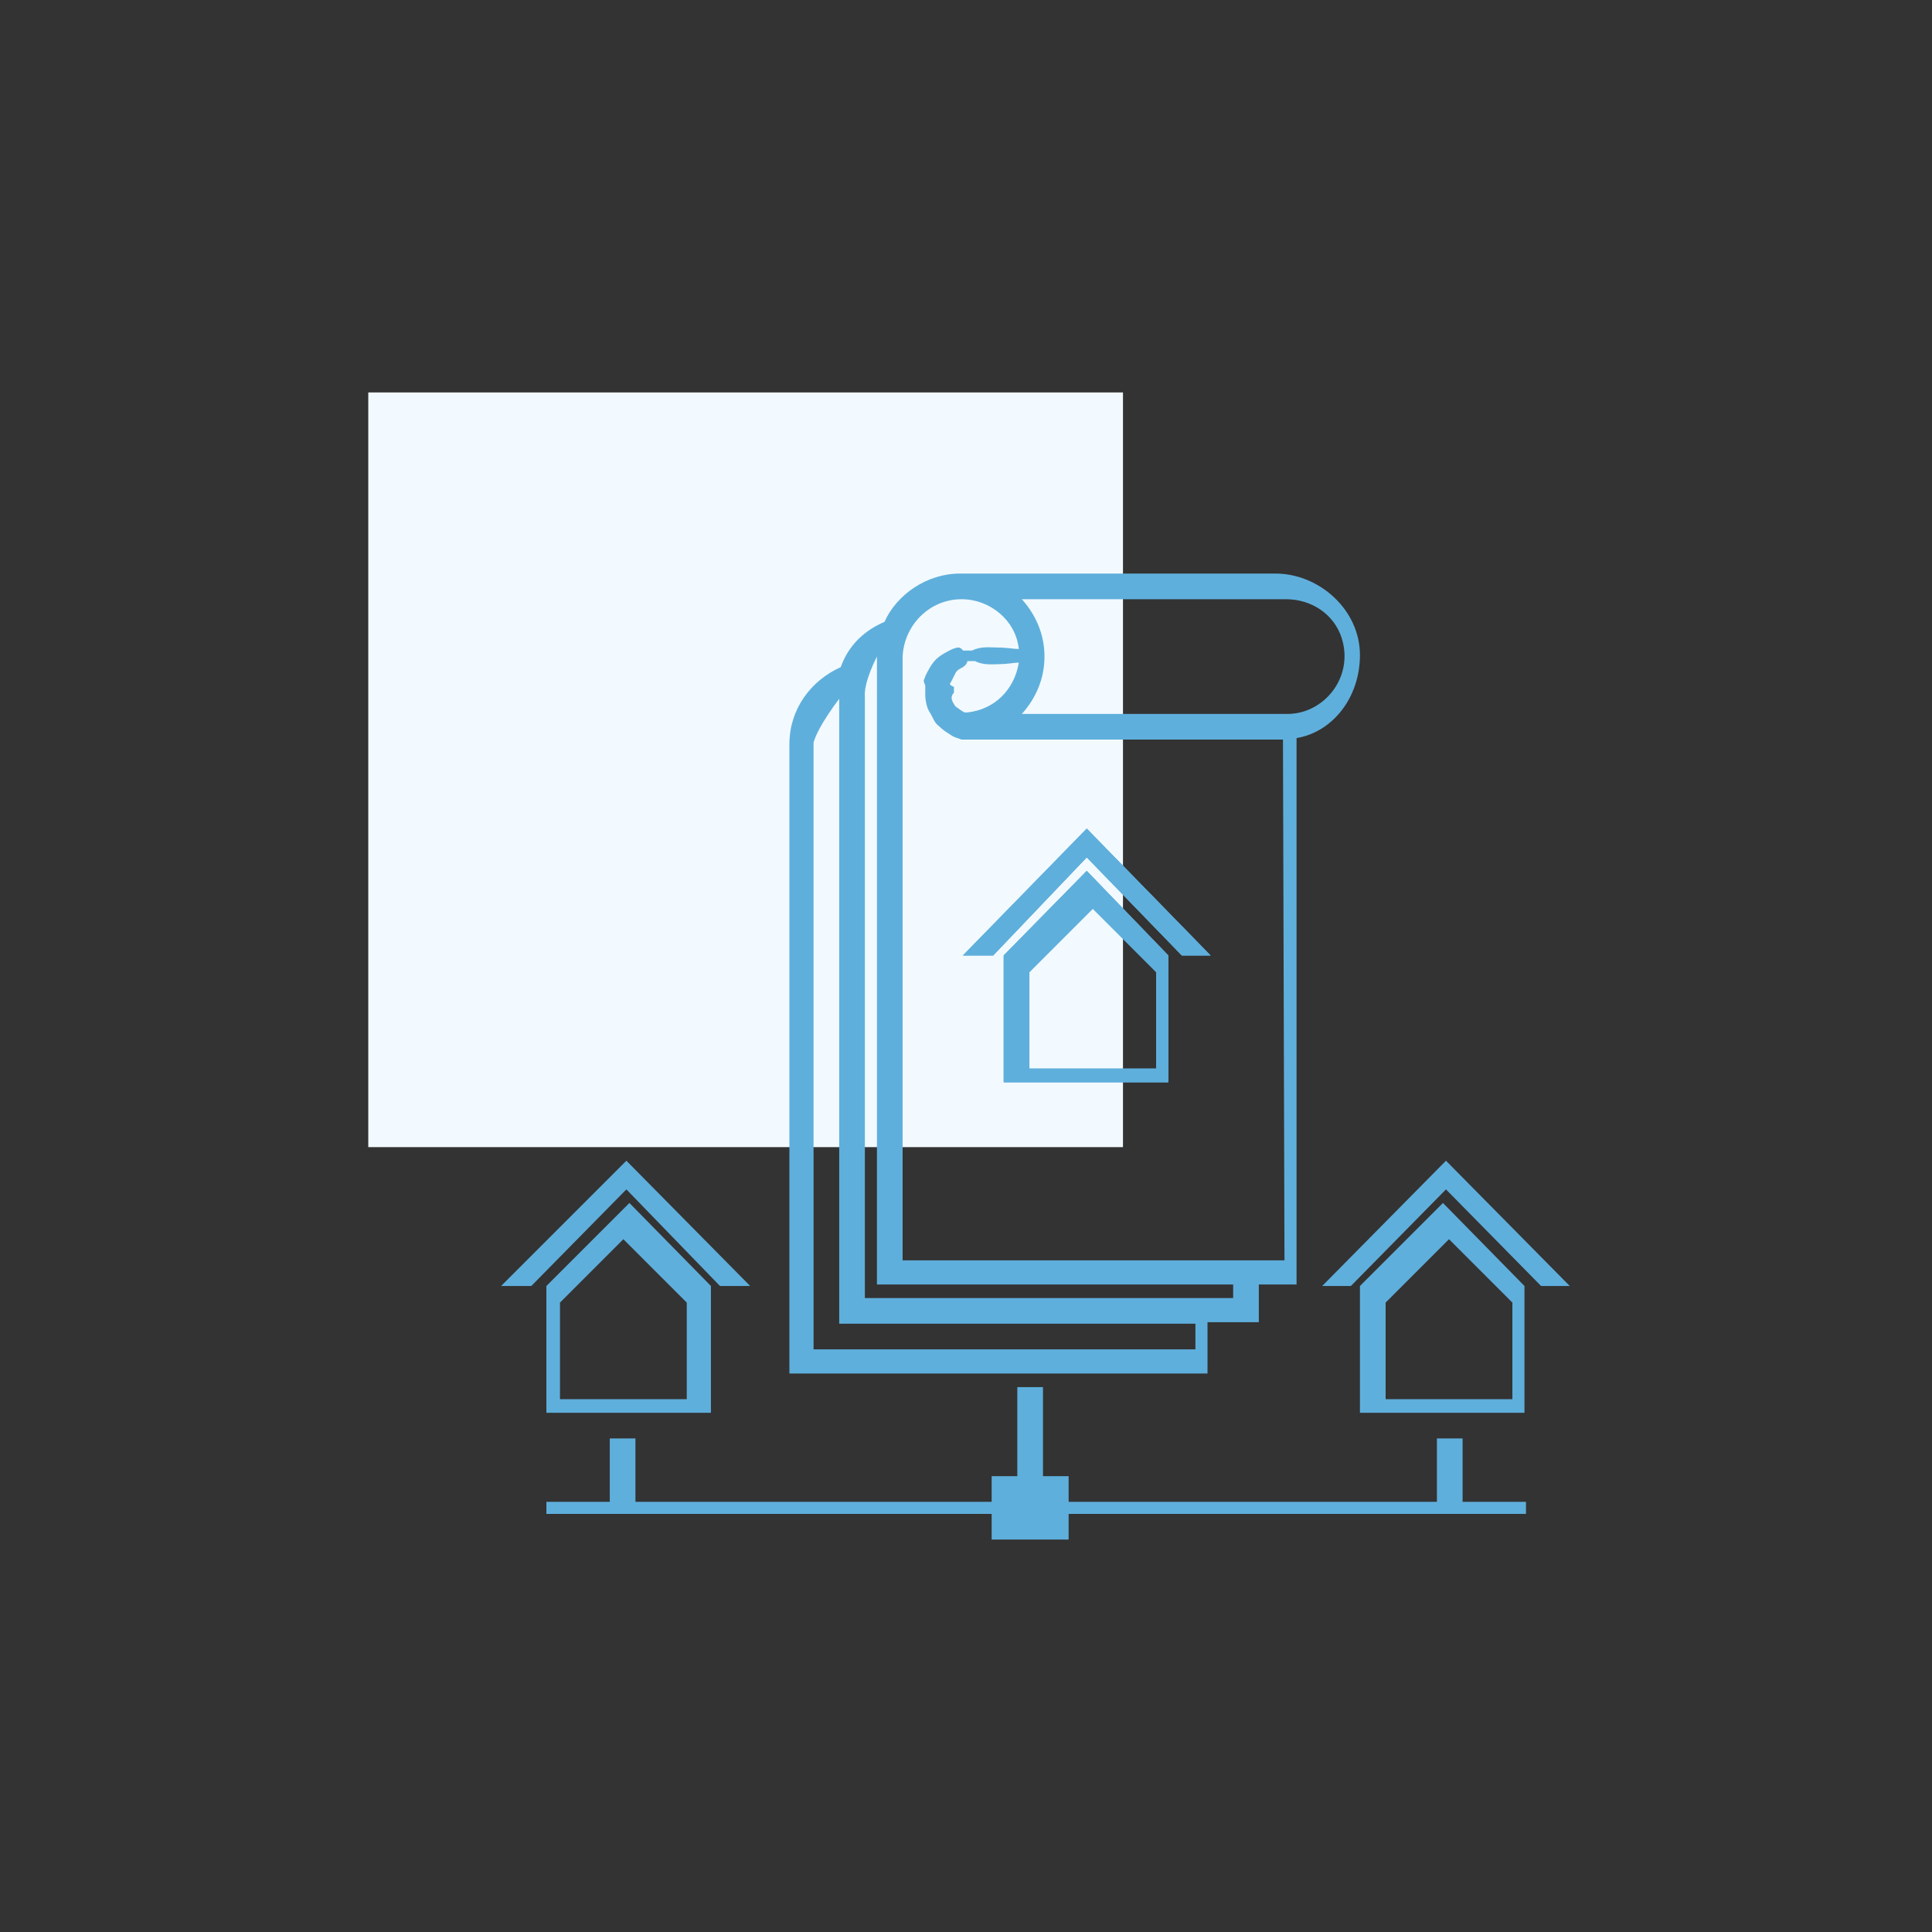 <?xml version="1.0" encoding="utf-8"?>
<!-- Generator: Adobe Illustrator 25.0.1, SVG Export Plug-In . SVG Version: 6.00 Build 0)  -->
<svg version="1.1" id="Layer_1" xmlns="http://www.w3.org/2000/svg" xmlns:xlink="http://www.w3.org/1999/xlink" x="0px" y="0px"
	 viewBox="0 0 128 128" style="enable-background:new 0 0 128 128;" xml:space="preserve">
<rect x="0" y="0" width="128" height="128" fill="#333333" stroke="none"/>
<style type="text/css">
	.st0{fill:#F2FAFF;}
	.st1{clip-path:url(#SVGID_2_);}
	.st2{clip-path:url(#SVGID_4_);fill:#5FAFDC;}
	.st3{clip-path:url(#SVGID_6_);}
	.st4{clip-path:url(#SVGID_8_);fill:#5FAFDC;}
	.st5{clip-path:url(#SVGID_10_);}
	.st6{clip-path:url(#SVGID_12_);fill:#5FAFDC;}
	.st7{clip-path:url(#SVGID_14_);}
	.st8{clip-path:url(#SVGID_16_);fill:#5FAFDC;}
	.st9{clip-path:url(#SVGID_18_);}
	.st10{clip-path:url(#SVGID_20_);fill:#5FAFDC;}
	.st11{clip-path:url(#SVGID_22_);}
	.st12{clip-path:url(#SVGID_24_);fill:#5FAFDC;}
	.st13{clip-path:url(#SVGID_26_);}
	.st14{clip-path:url(#SVGID_28_);fill:#5FAFDC;}
	.st15{clip-path:url(#SVGID_30_);}
	.st16{clip-path:url(#SVGID_32_);fill:#5FAFDC;}
	.st17{clip-path:url(#SVGID_34_);}
	.st18{clip-path:url(#SVGID_36_);fill:#5FAFDC;}
	.st19{clip-path:url(#SVGID_38_);}
	.st20{clip-path:url(#SVGID_40_);fill:#5FAFDC;}
	.st21{clip-path:url(#SVGID_42_);}
	.st22{clip-path:url(#SVGID_44_);fill:#5FAFDC;}
	.st23{fill:#5FAFDC;}
	.st24{fill:#38618C;}
	.st25{fill:#5C80BC;}
	.st26{fill:#243556;}
	.st27{fill:#1B2C3A;}
	.st28{clip-path:url(#SVGID_46_);}
	.st29{clip-path:url(#SVGID_48_);fill:none;stroke:#38618C;stroke-width:0.963;stroke-miterlimit:10;}
	.st30{clip-path:url(#SVGID_48_);fill:#5FAFDC;}
	.st31{clip-path:url(#SVGID_50_);}
	.st32{clip-path:url(#SVGID_52_);fill:#5FAFDC;}
	.st33{clip-path:url(#SVGID_52_);fill:none;stroke:#5FAFDC;stroke-width:1.167;stroke-miterlimit:10;}
	.st34{clip-path:url(#SVGID_54_);}
	.st35{clip-path:url(#SVGID_56_);fill:#5FAFDC;}
	.st36{clip-path:url(#SVGID_58_);}
	.st37{clip-path:url(#SVGID_60_);fill:#5FAFDC;}
	.st38{fill-rule:evenodd;clip-rule:evenodd;fill:#5FAFDC;}
	.st39{fill:none;stroke:#5FAFDC;stroke-width:2.6;stroke-miterlimit:10;}
	.st40{clip-path:url(#SVGID_62_);}
	.st41{clip-path:url(#SVGID_64_);fill:#5FAFDC;}
	.st42{fill:#5FAFDC;stroke:#5FAFDC;stroke-miterlimit:10;}
	.st43{fill-rule:evenodd;clip-rule:evenodd;fill:#5FAFDC;stroke:#5FAFDC;stroke-miterlimit:10;}
	.st44{fill:none;stroke:#5FAFDC;stroke-miterlimit:10;}
	.st45{clip-path:url(#SVGID_66_);}
	.st46{clip-path:url(#SVGID_68_);fill:#5FAFDC;}
	.st47{clip-path:url(#SVGID_68_);fill:none;stroke:#5FAFDC;stroke-width:5;stroke-miterlimit:10;}
	.st48{opacity:0.83;}
	.st49{opacity:0.98;}
	.st50{fill-rule:evenodd;clip-rule:evenodd;fill:#5FAFDC;stroke:#5FAFDC;stroke-width:0.75;stroke-miterlimit:10;}
</style>
<rect x="24.4" y="26" class="st0" width="50" height="50"/>
<g>
	<polygon class="st23" points="80.2,63.3 78.3,63.3 72,56.8 65.8,63.3 63.8,63.3 72,54.9 	"/>
	<path class="st23" d="M72,57.7l-5.5,5.6v8.4h10.9v-8.4L72,57.7z M76.6,70.8h-8.4v-6.4l4.2-4.2l4.2,4.2L76.6,70.8z"/>
	<path class="st23" d="M84.5,38H63.6c-2.2,0-4.2,1.4-5,3.2c-1.4,0.6-2.4,1.6-2.9,3c-2,0.9-3.4,2.8-3.4,5.1v41.7H80v-3.4h3.4v-2.5
		h2.5V48.9c2.4-0.4,4.2-2.7,4.2-5.5C90.1,40.4,87.4,38,84.5,38z M79.2,89.4H53.9V49.2c0.3-1.1,1.7-2.9,1.7-2.9v41.4h23.6V89.4z
		 M81.7,86H57.3V46.2c-0.1-1,0.8-2.7,0.8-2.7v41.6h23.6V86z M85.1,83.5H59.8v-40c0.1-2.1,1.8-3.8,3.9-3.8c1.9,0,3.6,1.4,3.8,3.3
		c-0.3,0-0.8-0.1-1.4-0.1c-0.5,0-1.1-0.1-1.7,0.2h-0.3h-0.3c-0.2-0.3-0.4-0.2-0.7-0.1c-0.4,0.2-0.8,0.4-1.1,0.7s-0.5,0.7-0.7,1.1
		c0,0.1-0.1,0.2-0.1,0.3c0,0.1,0.1,0.3,0.1,0.3s0,0.2,0,0.2v0.1V46c0,0.4,0.1,0.9,0.3,1.2c0.2,0.3,0.3,0.7,0.6,0.9
		c0.3,0.3,0.5,0.4,0.8,0.6c0.3,0.2,0.5,0.2,0.7,0.3c0.1,0,0.1,0,0.2,0l0,0h21.1L85.1,83.5z M67.5,43.9c-0.3,1.8-1.6,3.1-3.4,3.3H64
		l0,0h-0.1c-0.2-0.1-0.3-0.2-0.6-0.4c-0.2-0.3-0.4-0.6-0.1-0.9v-0.1v-0.1v-0.2c-0.3-0.1-0.3-0.2-0.2-0.3c0.1-0.2,0.2-0.4,0.3-0.6
		s0.3-0.3,0.5-0.4c0.1-0.1,0.2-0.1,0.3-0.4h0.2h0.3c0.6,0.3,1.2,0.2,1.7,0.2C66.7,44,67.2,43.9,67.5,43.9z M85.3,47.3H67.7
		c0.9-1,1.5-2.3,1.5-3.8s-0.6-2.8-1.5-3.8l17.5,0c1.7,0,3.2,1,3.7,2.6C89.7,44.9,87.7,47.3,85.3,47.3z"/>
	<polygon class="st23" points="65.8,63.3 63.8,63.3 72,54.9 80.2,63.3 78.3,63.3 72,56.8 	"/>
	<path class="st23" d="M72,57.7l-5.5,5.6v8.4h10.9v-8.4L72,57.7z M76.6,70.8h-8.4v-6.4l4.2-4.2l4.2,4.2L76.6,70.8z"/>
	<polygon class="st23" points="80.2,63.3 78.3,63.3 72,56.8 65.8,63.3 63.8,63.3 72,54.9 	"/>
	<path class="st23" d="M72,57.7l-5.5,5.6v8.4h10.9v-8.4L72,57.7z M76.6,70.8h-8.4v-6.4l4.2-4.2l4.2,4.2L76.6,70.8z"/>
	<polygon class="st23" points="49.7,85.2 47.7,85.2 41.5,78.8 35.2,85.2 33.2,85.2 41.5,76.9 	"/>
	<path class="st23" d="M41.7,79.7l-5.5,5.5v8.4h10.9v-8.4L41.7,79.7z M45.5,92.7h-8.4v-6.4l4.2-4.2l4.2,4.2
		C45.5,86.3,45.5,92.7,45.5,92.7z"/>
	<polygon class="st23" points="104,85.2 102.1,85.2 95.8,78.8 89.5,85.2 87.6,85.2 95.8,76.9 	"/>
	<path class="st23" d="M95.6,79.7l-5.5,5.5v8.4h10.9v-8.4L95.6,79.7z M100.2,92.7h-8.4v-6.4l4.2-4.2l4.2,4.2
		C100.2,86.3,100.2,92.7,100.2,92.7z"/>
	<polygon class="st23" points="101.1,99.5 101.1,100.3 70.8,100.3 70.8,102 65.7,102 65.7,100.3 36.2,100.3 36.2,99.5 40.4,99.5 
		40.4,95.3 42.1,95.3 42.1,99.5 65.7,99.5 65.7,97.8 67.4,97.8 67.4,91.9 69.1,91.9 69.1,97.8 70.8,97.8 70.8,99.5 95.2,99.5 
		95.2,95.3 96.9,95.3 96.9,99.5 	"/>
</g>
</svg>
